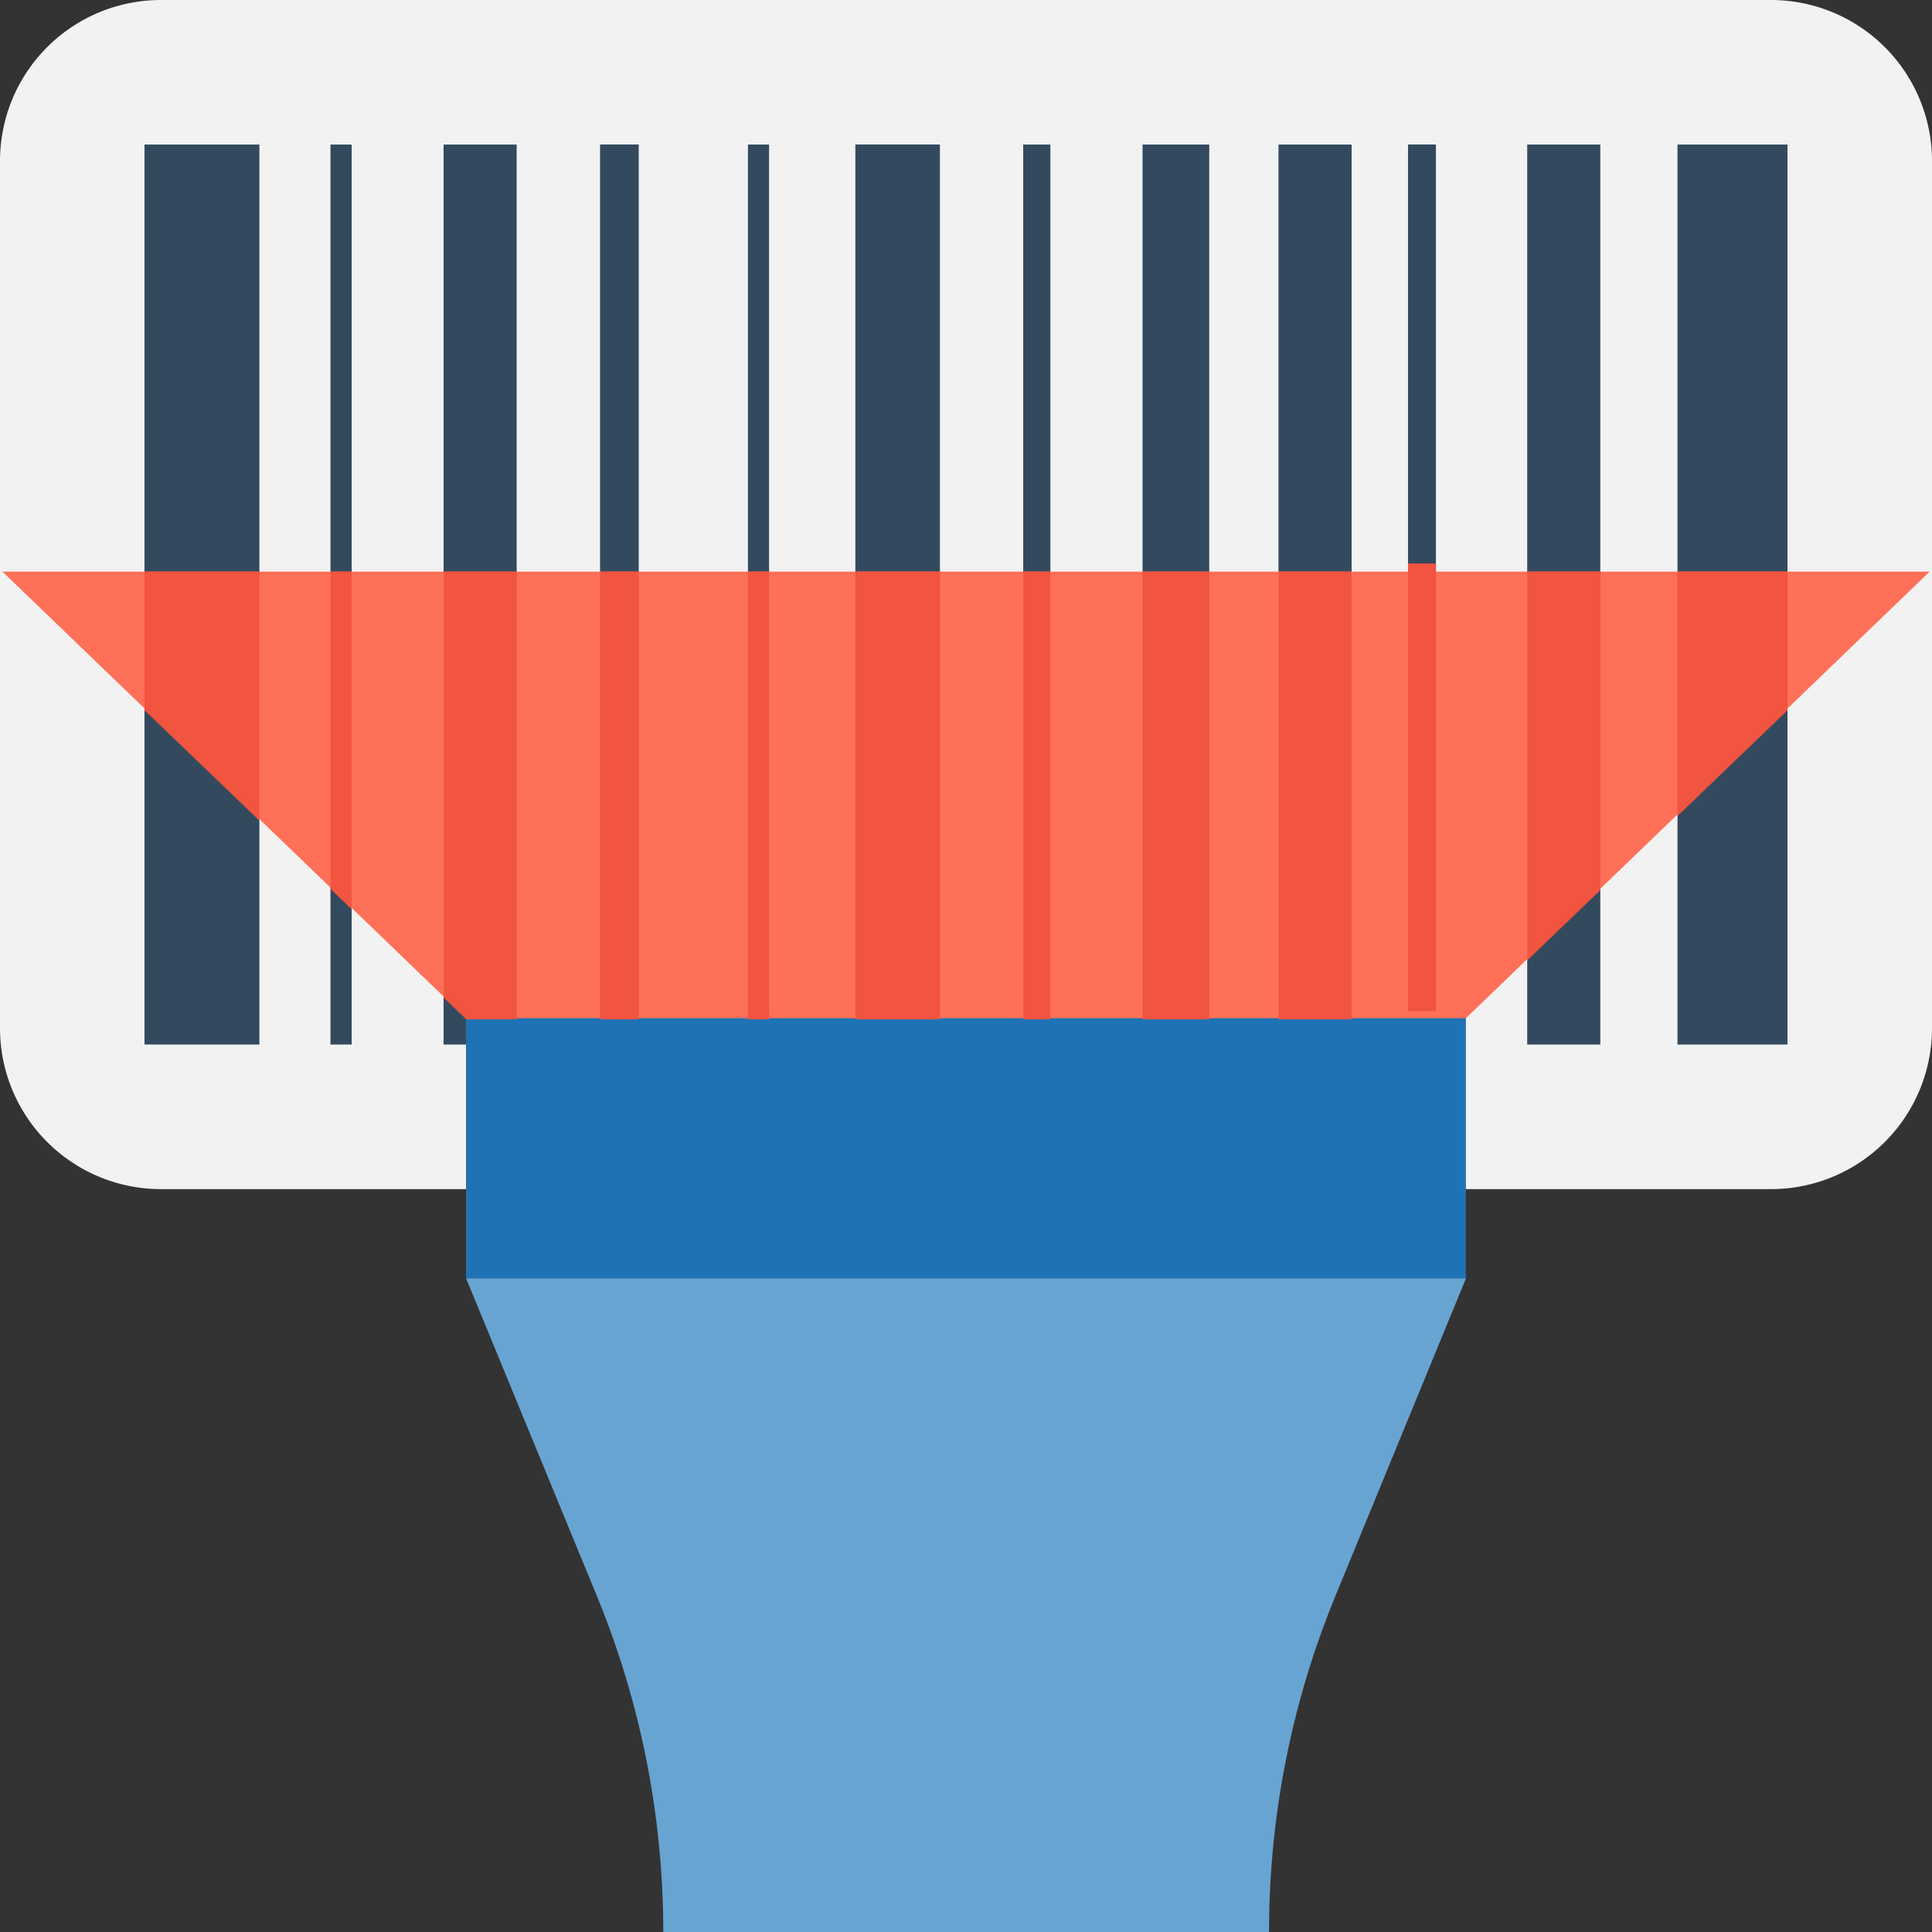 <svg id="Capa_1" data-name="Capa 1" xmlns="http://www.w3.org/2000/svg" viewBox="0 0 512 512"><rect x="0" y="0" width="512" height="512" fill="#333333" stroke="none"/><defs><style>.cls-1{fill:#f2f2f2;}.cls-2{fill:#334a5e;}.cls-3{fill:#1f73b4;}.cls-4{fill:#68a4d2;}.cls-5{fill:#ff7058;}.cls-6{fill:#f1543f;}</style></defs><title>barcode-scanner</title><path class="cls-1" d="M469.33,0H42.67A42.67,42.67,0,0,0,0,42.67V272.46a42.67,42.67,0,0,0,42.67,42.67H469.33A42.67,42.67,0,0,0,512,272.46V42.67A42.67,42.67,0,0,0,469.33,0"/><rect class="cls-2" x="38.29" y="38.31" width="30.45" height="238.5"/><rect class="cls-2" x="87.58" y="38.31" width="5.62" height="238.5"/><rect class="cls-2" x="198.21" y="38.31" width="5.6" height="238.5"/><rect class="cls-2" x="117.55" y="38.31" width="19.37" height="238.5"/><rect class="cls-2" x="338.82" y="38.31" width="19.37" height="238.5"/><rect class="cls-2" x="302.79" y="38.31" width="17.67" height="238.5"/><rect class="cls-2" x="271.16" y="38.31" width="7.2" height="238.5"/><rect class="cls-2" x="226.68" y="38.29" width="22.41" height="238.52"/><rect class="cls-2" x="404.73" y="38.31" width="19.37" height="238.5"/><rect class="cls-2" x="444.55" y="38.31" width="29.15" height="238.5"/><rect class="cls-2" x="159.02" y="38.29" width="10.25" height="238.52"/><rect class="cls-2" x="373.14" y="38.29" width="7.39" height="238.52"/><rect class="cls-3" x="123.5" y="267.95" width="264.98" height="70.88"/><path class="cls-4" d="M388.48,338.82,353.88,423a233.91,233.91,0,0,0-17.57,89V512H175.78a234.24,234.24,0,0,0-17.62-89.09l-34.63-84.11h265Z"/><polygon class="cls-5" points="0.64 151.48 123.52 269.83 388.48 269.83 511.39 151.48 0.64 151.48"/><polygon class="cls-6" points="68.75 217.48 68.75 151.48 38.29 151.48 38.29 188.22 68.75 217.48"/><polygon class="cls-6" points="93.2 240.98 93.2 151.48 87.58 151.48 87.58 235.56 93.2 240.98"/><rect class="cls-6" x="198.21" y="151.48" width="5.6" height="118.65"/><polygon class="cls-6" points="123.55 270.12 136.96 270.12 136.96 151.48 117.58 151.48 117.58 264.37 123.55 270.12"/><rect class="cls-6" x="338.82" y="151.48" width="19.37" height="118.65"/><rect class="cls-6" x="302.79" y="151.48" width="17.67" height="118.65"/><rect class="cls-6" x="271.17" y="151.48" width="7.19" height="118.65"/><rect class="cls-6" x="226.68" y="151.48" width="22.41" height="118.65"/><polygon class="cls-6" points="424.11 235.89 424.11 151.48 404.73 151.48 404.73 254.52 424.11 235.89"/><polygon class="cls-6" points="473.7 188.25 473.7 151.46 444.54 151.46 444.54 216.27 473.7 188.25"/><rect class="cls-6" x="159.02" y="151.48" width="10.25" height="118.65"/><rect class="cls-6" x="373.14" y="149.33" width="7.39" height="118.65"/></svg>